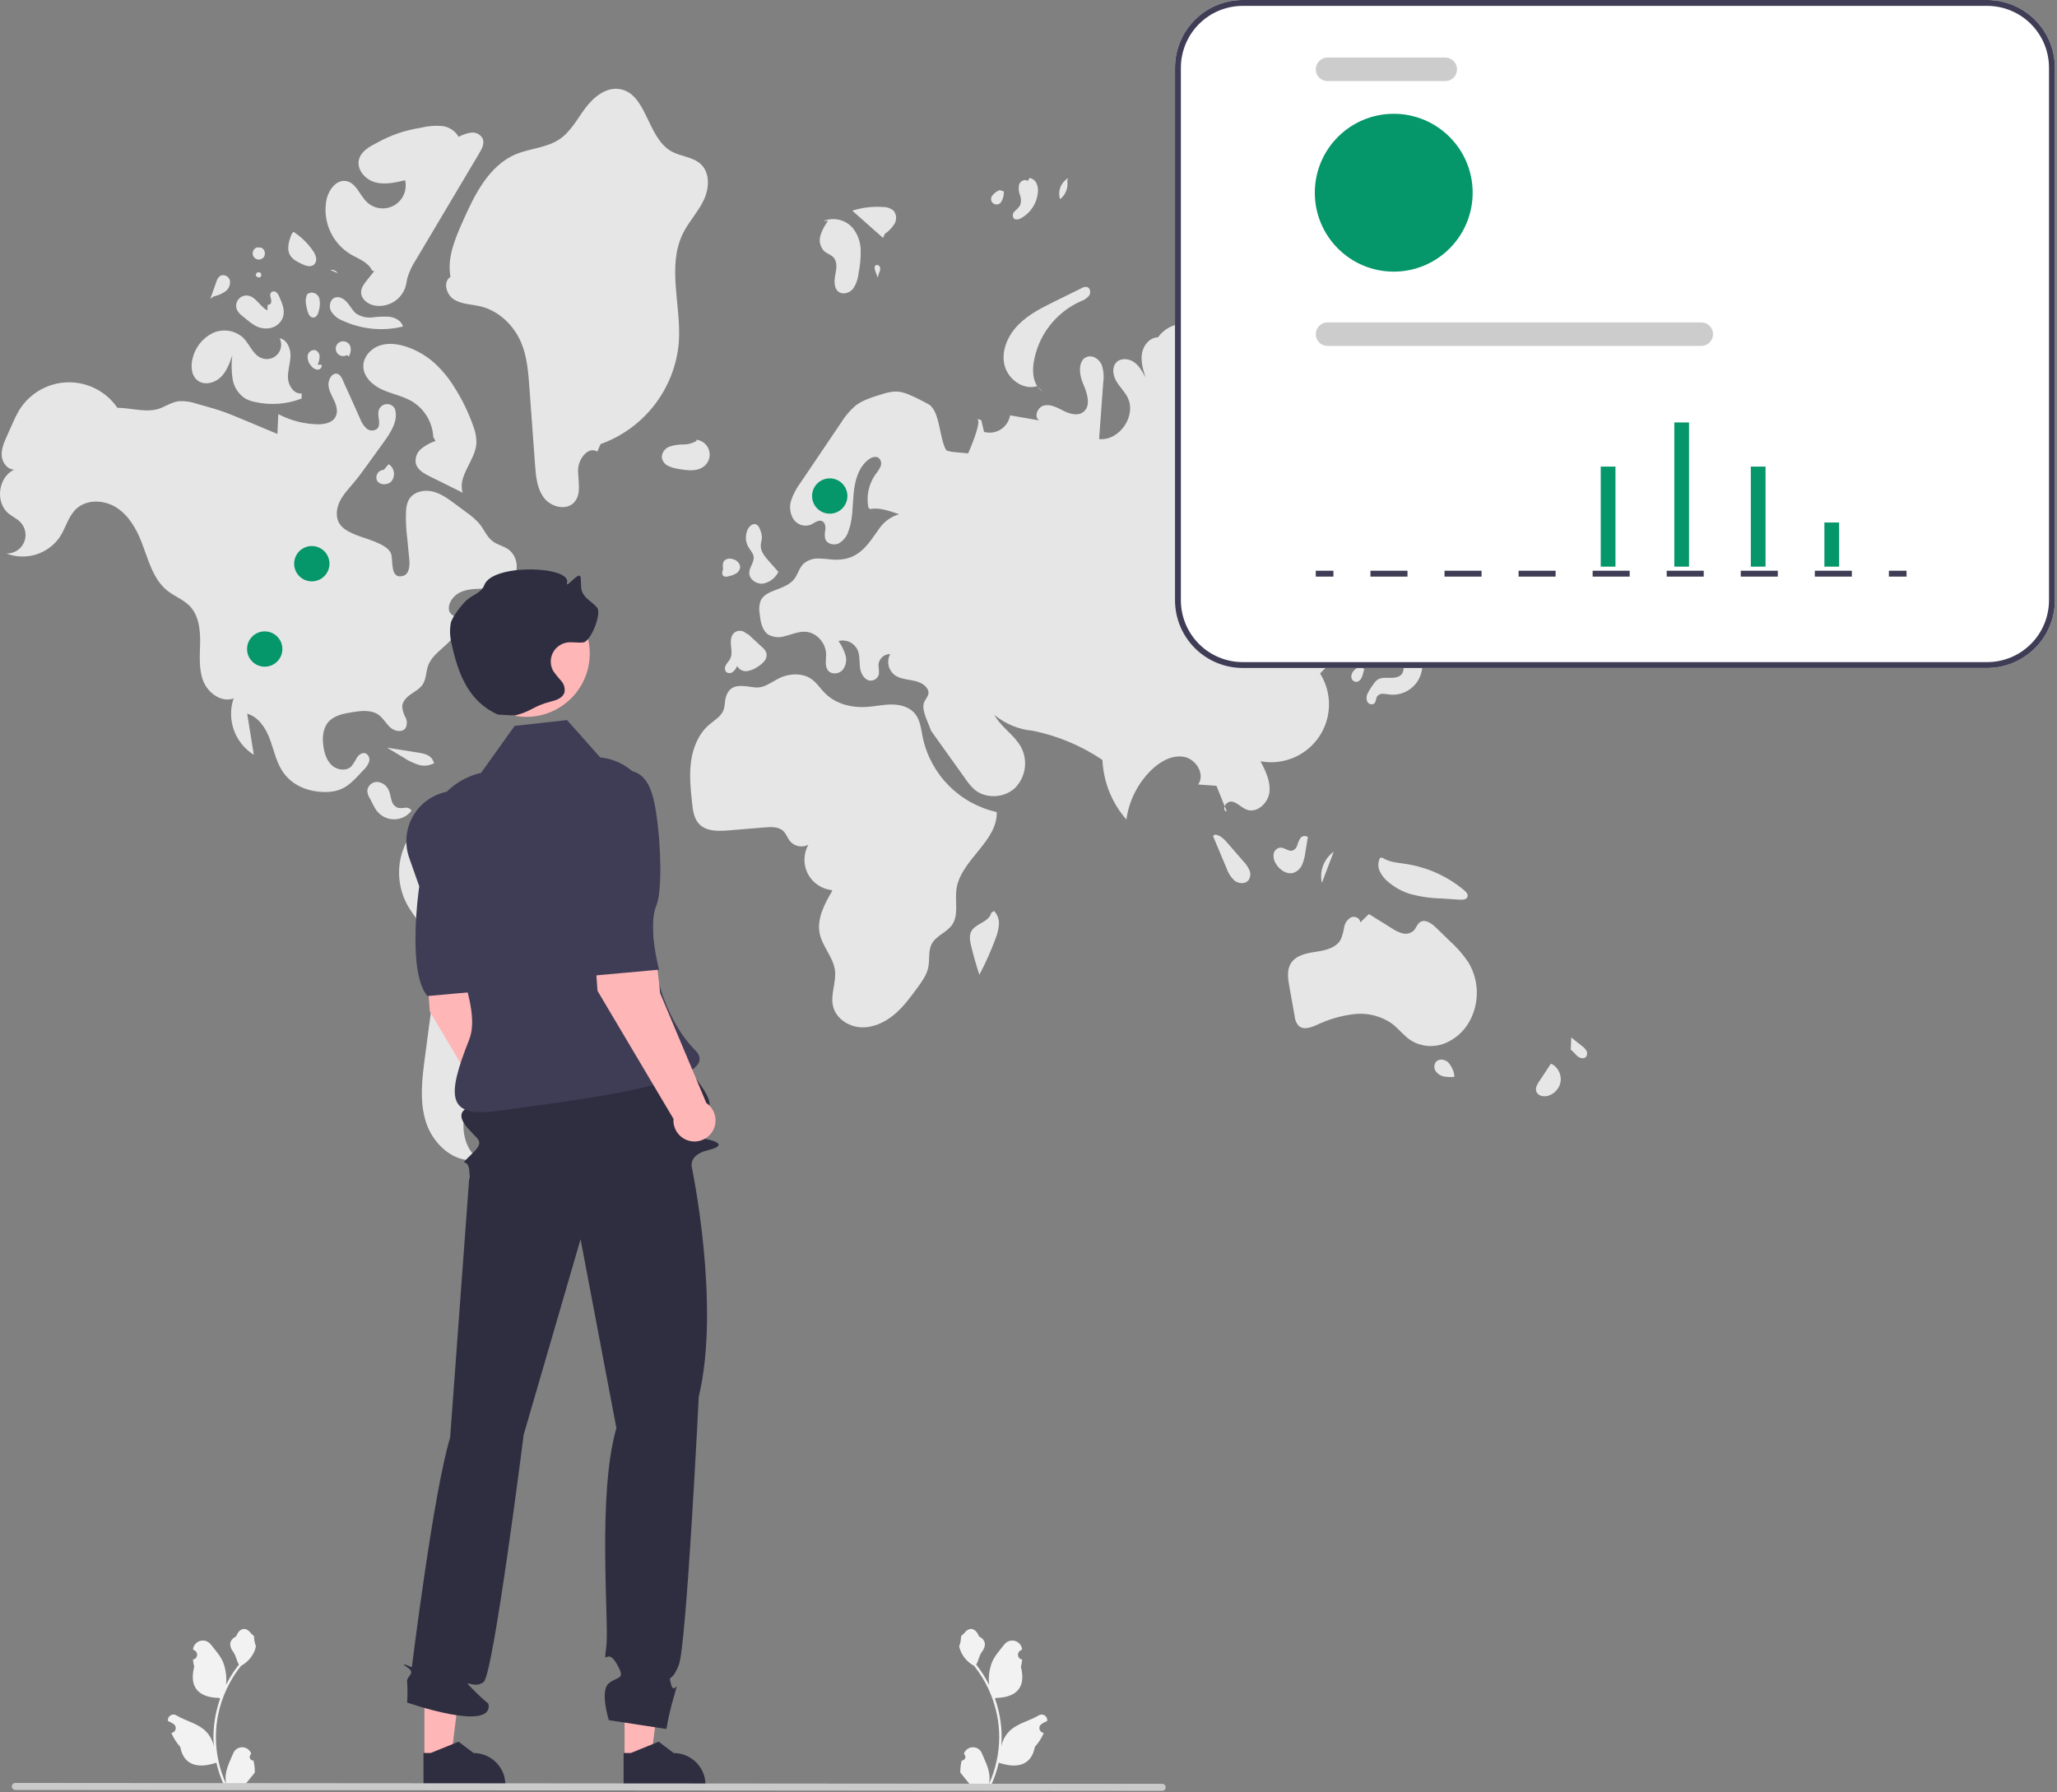 <svg width="699" height="609" viewBox="0 0 699 609" fill="none" xmlns="http://www.w3.org/2000/svg">
<rect x="0" y="0" width="699" height="609" fill="#808080" stroke="none"/>
<g clip-path="url(#clip0_8879_150)">
<path d="M326.789 598.276C327.038 598.287 327.285 598.222 327.496 598.088C327.707 597.955 327.871 597.76 327.967 597.53C328.064 597.3 328.087 597.045 328.034 596.802C327.981 596.558 327.854 596.337 327.671 596.167L327.588 595.836L327.621 595.756C327.872 595.163 328.292 594.658 328.83 594.303C329.367 593.949 329.997 593.761 330.641 593.763C331.285 593.766 331.913 593.958 332.448 594.317C332.983 594.675 333.4 595.184 333.646 595.779C334.632 598.152 335.886 600.53 336.195 603.04C336.331 604.149 336.274 605.273 336.026 606.363C338.34 601.314 339.542 595.826 339.55 590.272C339.551 588.878 339.473 587.485 339.318 586.1C339.19 584.964 339.012 583.837 338.785 582.717C337.544 576.644 334.881 570.951 331.013 566.106C329.141 565.085 327.627 563.514 326.675 561.606C326.33 560.92 326.086 560.187 325.951 559.432C326.361 558.349 326.577 557.203 326.588 556.046C326.883 555.599 327.409 555.377 327.731 554.941C329.329 552.774 331.532 553.152 332.681 556.098C335.138 557.337 335.161 559.393 333.654 561.37C332.695 562.628 332.564 564.33 331.722 565.677C331.809 565.788 331.899 565.895 331.986 566.006C333.568 568.04 334.947 570.225 336.103 572.529C335.822 569.948 336.157 567.338 337.082 564.912C338.019 562.651 339.775 560.748 341.322 558.793C341.731 558.268 342.286 557.877 342.918 557.667C343.55 557.458 344.23 557.441 344.871 557.617C345.513 557.794 346.088 558.158 346.523 558.661C346.958 559.164 347.234 559.786 347.317 560.446L347.326 560.533C347.096 560.662 346.871 560.8 346.651 560.945C346.375 561.13 346.161 561.394 346.037 561.702C345.913 562.011 345.885 562.349 345.957 562.674C346.029 562.999 346.197 563.294 346.44 563.521C346.682 563.748 346.988 563.897 347.316 563.948L347.35 563.953C347.268 564.781 347.124 565.602 346.917 566.408C348.902 574.081 344.618 576.876 338.501 577.001C338.366 577.071 338.235 577.14 338.099 577.206C339.261 580.497 339.989 583.926 340.267 587.405C340.424 589.458 340.414 591.52 340.239 593.571L340.249 593.498C340.693 591.217 341.909 589.159 343.694 587.672C346.345 585.494 350.09 584.692 352.95 582.942C353.254 582.746 353.608 582.642 353.969 582.641C354.33 582.641 354.684 582.743 354.989 582.937C355.294 583.13 355.537 583.407 355.69 583.734C355.842 584.062 355.898 584.426 355.851 584.784L355.839 584.86C355.413 585.034 354.998 585.234 354.596 585.459C354.366 585.589 354.142 585.726 353.922 585.872C353.645 586.057 353.431 586.32 353.307 586.629C353.183 586.937 353.155 587.276 353.227 587.601C353.299 587.925 353.467 588.221 353.71 588.448C353.953 588.675 354.258 588.824 354.587 588.875L354.62 588.88L354.69 588.89C353.961 590.629 352.939 592.23 351.667 593.623C350.427 600.321 345.098 600.957 339.398 599.006H339.394C338.769 601.724 337.863 604.369 336.69 606.9H327.031C326.997 606.792 326.966 606.682 326.934 606.574C327.828 606.63 328.726 606.577 329.607 606.415C328.89 605.536 328.174 604.649 327.457 603.77C327.441 603.754 327.426 603.736 327.412 603.718C327.049 603.268 326.682 602.821 326.318 602.371C326.299 600.992 326.457 599.615 326.789 598.276Z" fill="#F2F2F2"/>
<path d="M86.125 598.276C85.876 598.287 85.629 598.222 85.418 598.088C85.207 597.955 85.043 597.76 84.947 597.53C84.85 597.3 84.827 597.045 84.88 596.802C84.933 596.558 85.06 596.337 85.243 596.167L85.326 595.836L85.293 595.756C85.042 595.163 84.622 594.658 84.084 594.303C83.547 593.949 82.917 593.761 82.273 593.763C81.629 593.766 81.001 593.958 80.466 594.317C79.931 594.675 79.514 595.184 79.268 595.779C78.282 598.152 77.028 600.53 76.719 603.04C76.582 604.149 76.64 605.273 76.888 606.363C74.573 601.314 73.372 595.826 73.364 590.272C73.363 588.878 73.441 587.485 73.596 586.1C73.724 584.964 73.902 583.837 74.129 582.717C75.37 576.644 78.033 570.951 81.901 566.106C83.773 565.085 85.287 563.514 86.239 561.606C86.584 560.92 86.828 560.187 86.963 559.432C86.553 558.349 86.337 557.203 86.326 556.046C86.031 555.599 85.505 555.377 85.183 554.941C83.585 552.774 81.382 553.152 80.233 556.098C77.776 557.337 77.753 559.393 79.26 561.37C80.219 562.628 80.35 564.33 81.192 565.677C81.105 565.788 81.015 565.895 80.928 566.006C79.346 568.04 77.967 570.225 76.811 572.529C77.092 569.948 76.757 567.338 75.832 564.912C74.895 562.651 73.139 560.748 71.592 558.793C71.183 558.268 70.627 557.877 69.996 557.667C69.364 557.458 68.684 557.441 68.043 557.618C67.401 557.794 66.826 558.158 66.391 558.661C65.956 559.164 65.68 559.786 65.597 560.446L65.588 560.533C65.818 560.662 66.043 560.8 66.263 560.945C66.539 561.13 66.753 561.394 66.877 561.702C67.001 562.011 67.029 562.349 66.957 562.674C66.885 562.999 66.717 563.294 66.474 563.521C66.232 563.748 65.926 563.897 65.597 563.948L65.564 563.953C65.646 564.781 65.79 565.602 65.997 566.408C64.012 574.081 68.296 576.876 74.413 577.001C74.548 577.071 74.679 577.14 74.814 577.206C73.653 580.497 72.924 583.926 72.647 587.405C72.49 589.458 72.499 591.52 72.675 593.571L72.665 593.498C72.221 591.217 71.005 589.159 69.22 587.672C66.569 585.494 62.824 584.692 59.964 582.942C59.66 582.746 59.306 582.642 58.945 582.641C58.584 582.641 58.23 582.743 57.925 582.937C57.62 583.13 57.377 583.407 57.224 583.734C57.072 584.062 57.016 584.426 57.063 584.784L57.075 584.86C57.501 585.034 57.916 585.234 58.318 585.459C58.548 585.589 58.773 585.726 58.992 585.872C59.269 586.057 59.483 586.32 59.607 586.629C59.731 586.937 59.759 587.276 59.687 587.601C59.615 587.925 59.447 588.221 59.204 588.448C58.961 588.675 58.656 588.824 58.327 588.875L58.294 588.88L58.224 588.89C58.953 590.629 59.975 592.23 61.247 593.623C62.487 600.321 67.816 600.957 73.516 599.006H73.52C74.145 601.724 75.051 604.369 76.224 606.9H85.883C85.917 606.792 85.948 606.682 85.98 606.574C85.086 606.63 84.188 606.577 83.307 606.415C84.024 605.536 84.74 604.649 85.457 603.77C85.473 603.754 85.488 603.736 85.502 603.718C85.865 603.268 86.232 602.821 86.596 602.371C86.615 600.992 86.457 599.615 86.125 598.276Z" fill="#F2F2F2"/>
<path d="M232.106 79.267C234.06 75.333 237.184 72.066 239.094 68.11C241.005 64.154 241.376 58.86 238.193 55.832C235.491 53.261 231.257 53.225 228.025 51.362C219.791 46.618 219.801 31.549 210.387 30.247C205.81 29.614 201.668 33.046 198.901 36.748C196.134 40.449 193.93 44.768 190.093 47.343C185.749 50.258 180.133 50.385 175.31 52.41C166.062 56.292 161.214 66.274 157.16 75.448C154.548 81.358 151.877 87.732 153.088 94.079C150.454 95.718 151.628 100.126 154.257 101.772C156.886 103.419 160.188 103.382 163.207 104.095C169.552 105.594 174.747 110.645 177.21 116.681C179.13 121.386 179.523 126.552 179.893 131.62C180.536 140.414 181.178 149.208 181.821 158.002C182.107 161.914 182.482 166.072 184.863 169.189C187.245 172.306 192.402 173.613 195.079 170.745C197.637 168.005 196.485 163.666 196.433 159.918C196.381 156.169 199.77 151.501 202.965 153.462L204.092 150.906C211.39 148.293 217.78 143.632 222.498 137.481C227.216 131.33 230.062 123.95 230.694 116.224C231.511 103.78 226.559 90.437 232.106 79.267Z" fill="#E6E6E6"/>
<path d="M239.565 158.179C240.269 157.515 240.77 156.663 241.006 155.723C241.243 154.784 241.206 153.797 240.899 152.878C240.593 151.959 240.03 151.146 239.278 150.537C238.525 149.927 237.613 149.545 236.651 149.437L236.663 149.859C235.289 150.661 233.723 151.073 232.132 151.05C230.548 151.025 228.97 151.274 227.471 151.788C226.725 152.059 226.079 152.55 225.618 153.195C225.157 153.84 224.901 154.61 224.886 155.403C224.973 156.011 225.205 156.589 225.563 157.088C225.922 157.587 226.395 157.992 226.943 158.268C228.044 158.811 229.226 159.169 230.442 159.331C233.576 159.92 237.244 160.367 239.565 158.179Z" fill="#E6E6E6"/>
<path d="M300.681 79.476C301.994 78.583 303.108 77.429 303.954 76.086C304.365 75.407 304.56 74.619 304.514 73.826C304.469 73.034 304.185 72.274 303.699 71.646C302.711 70.788 301.439 70.329 300.131 70.357C296.579 70.092 293.009 70.513 289.616 71.597C293.1 74.683 296.584 77.77 300.068 80.857L300.681 79.476Z" fill="#E6E6E6"/>
<path d="M283.258 87.503C284.666 89.058 284.217 91.469 283.818 93.528C283.42 95.587 283.369 98.16 285.14 99.283C286.675 100.257 288.83 99.462 289.952 98.033C290.956 96.508 291.568 94.759 291.733 92.941C292.284 90.299 292.534 87.602 292.476 84.904C292.409 82.185 291.45 79.564 289.746 77.444C288.537 76.065 286.927 75.1 285.141 74.683C283.355 74.265 281.484 74.417 279.789 75.118L281.408 75.038C280.231 76.549 279.339 78.261 278.774 80.091C278.504 81.01 278.485 81.985 278.719 82.914C278.953 83.844 279.432 84.693 280.105 85.375C281.065 86.211 282.403 86.56 283.258 87.503Z" fill="#E6E6E6"/>
<path d="M362.678 61.436L362.965 60.549C361.762 61.246 360.834 62.334 360.337 63.633C359.84 64.932 359.805 66.362 360.236 67.683C361.162 66.953 361.876 65.989 362.305 64.891C362.735 63.793 362.863 62.6 362.678 61.436Z" fill="#E6E6E6"/>
<path d="M347.033 74.121C348.566 73.254 349.874 72.039 350.852 70.574C351.83 69.11 352.452 67.437 352.667 65.689C352.833 64.602 352.707 63.49 352.303 62.468C352.095 61.96 351.765 61.512 351.342 61.163C350.919 60.814 350.416 60.574 349.879 60.466L349.223 61.498C348.283 60.689 346.704 61.521 346.309 62.697C346.054 63.917 346.16 65.186 346.614 66.347C347.067 67.515 347.046 68.814 346.556 69.968C346.028 70.646 345.434 71.27 344.782 71.832C344.464 72.121 344.256 72.513 344.194 72.939C344.132 73.365 344.22 73.799 344.443 74.167C345.06 74.872 346.214 74.576 347.033 74.121Z" fill="#E6E6E6"/>
<path d="M340.362 68.358C340.923 67.348 341.188 66.201 341.126 65.047L339.692 64.598C338.776 64.969 337.963 65.557 337.324 66.311C337.13 66.506 336.981 66.741 336.888 67C336.796 67.259 336.761 67.535 336.788 67.809C336.815 68.083 336.902 68.347 337.042 68.583C337.183 68.82 337.374 69.022 337.603 69.176C337.831 69.329 338.09 69.431 338.362 69.472C338.634 69.514 338.911 69.495 339.175 69.417C339.439 69.339 339.682 69.204 339.887 69.02C340.093 68.837 340.255 68.611 340.362 68.358Z" fill="#E6E6E6"/>
<path d="M410.429 61.103C410.558 61.212 410.687 61.324 410.817 61.433C410.931 61.409 411.04 61.366 411.156 61.352L410.429 61.103Z" fill="#E6E6E6"/>
<path d="M408.131 73.684C409.447 72.619 410.763 71.555 412.079 70.49C412.779 69.995 413.375 69.369 413.834 68.646C414.148 67.961 414.283 67.209 414.228 66.458C414.172 65.707 413.927 64.982 413.516 64.351C412.788 63.233 411.875 62.246 410.817 61.433C409.655 61.708 408.633 62.4 407.947 63.377C407.26 64.355 406.956 65.55 407.092 66.737C407.33 68.247 408.278 69.861 407.504 71.179C407.203 71.692 406.684 72.041 406.337 72.524C405.989 73.007 405.877 73.777 406.354 74.132C406.884 74.526 407.618 74.1 408.131 73.684Z" fill="#E6E6E6"/>
<path d="M411.009 80.201C411.499 80.228 411.988 80.148 412.444 79.969C412.9 79.789 413.312 79.514 413.652 79.161C415.412 77.719 416.951 76.028 418.221 74.142C415.26 75.08 412.298 76.018 409.337 76.956L410.26 78.035C409.44 78.57 410.047 80.017 411.009 80.201Z" fill="#E6E6E6"/>
<path d="M419.31 86.297C419.49 86.758 419.817 87.148 420.24 87.407C420.664 87.665 421.16 87.778 421.653 87.728C422.145 87.662 422.616 87.49 423.033 87.222C423.451 86.955 423.804 86.6 424.07 86.181C424.52 85.517 424.784 84.745 424.836 83.945C424.888 83.144 424.725 82.345 424.364 81.629C424.003 80.912 423.458 80.305 422.784 79.871C422.11 79.436 421.332 79.189 420.53 79.156L421.348 80.405C421.556 82.538 418.658 84.256 419.31 86.297Z" fill="#E6E6E6"/>
<path d="M476.823 109.649C477.623 110.247 478.596 110.569 479.596 110.566C480.595 110.564 481.566 110.238 482.364 109.636C482.882 109.194 483.302 108.65 483.6 108.038C483.897 107.426 484.065 106.759 484.093 106.079C484.121 105.399 484.008 104.721 483.761 104.087C483.515 103.452 483.14 102.876 482.66 102.393L481.147 103.238C480.309 102.698 479.293 102.506 478.315 102.7C477.337 102.894 476.473 103.46 475.903 104.279C475.393 105.137 475.205 106.149 475.374 107.134C475.542 108.118 476.056 109.01 476.823 109.649Z" fill="#E6E6E6"/>
<path d="M494.41 111.64C495.146 111.426 495.816 111.027 496.354 110.481C496.892 109.934 497.28 109.258 497.483 108.518L494.542 108.132C493.725 107.514 492.772 107.098 491.764 106.918C491.258 106.842 490.741 106.943 490.3 107.202C489.859 107.462 489.521 107.865 489.342 108.345C489.28 108.752 489.323 109.169 489.467 109.556C489.611 109.942 489.852 110.285 490.167 110.552C490.722 111.082 491.403 111.46 492.146 111.65C492.889 111.841 493.669 111.837 494.41 111.64Z" fill="#E6E6E6"/>
<path d="M482.268 117.519C482.319 117.997 482.506 118.451 482.806 118.827C483.106 119.203 483.507 119.486 483.962 119.642C484.459 119.878 485.016 119.959 485.559 119.875C486.103 119.791 486.609 119.545 487.011 119.17C487.189 118.97 487.316 118.73 487.382 118.471C487.448 118.211 487.452 117.94 487.392 117.679C487.332 117.418 487.211 117.175 487.038 116.97C486.866 116.765 486.647 116.604 486.4 116.501L484.195 116.1C483.343 115.659 482.254 116.559 482.268 117.519Z" fill="#E6E6E6"/>
<path d="M354.325 133.023L352.618 131.465C353.072 132.098 353.653 132.628 354.325 133.023Z" fill="#E6E6E6"/>
<path d="M341.289 123.847C342.34 128.726 347.595 132.701 352.366 131.235L352.618 131.465C351.099 129.386 350.842 126.31 351.197 123.635C351.855 119.051 353.657 114.707 356.437 111.003C359.217 107.299 362.885 104.355 367.102 102.442C368.257 102.081 369.29 101.408 370.087 100.497C370.767 99.503 370.513 97.798 369.342 97.517C368.705 97.444 368.063 97.593 367.523 97.938L358.657 102.302C354.179 104.506 349.611 106.773 346.094 110.314C342.576 113.855 340.239 118.967 341.289 123.847Z" fill="#E6E6E6"/>
<path d="M198.167 291.629C189.906 285.715 180.858 280.987 171.287 277.582C165.403 275.49 159.082 273.895 152.952 275.082C149.59 275.777 146.44 277.256 143.757 279.398C141.075 281.539 138.935 284.283 137.512 287.407C136.141 290.554 135.496 293.969 135.626 297.398C135.755 300.828 136.655 304.185 138.259 307.219C141.086 312.516 145.981 316.735 147.617 322.512C148.72 326.406 148.198 330.553 147.667 334.566C146.582 342.766 145.496 350.966 144.411 359.167C143.423 366.633 142.46 374.402 144.824 381.553C147.188 388.704 153.933 395.007 161.426 394.247L162.911 394.136C157.954 390.765 156.565 383.788 158.041 377.978C159.517 372.169 163.262 367.243 166.92 362.494C177.772 348.401 188.625 334.309 199.478 320.217C203.869 314.515 208.513 307.468 206.172 300.663C204.84 296.795 201.493 294.011 198.167 291.629Z" fill="#E6E6E6"/>
<path d="M124.207 256.004C123.108 255.631 121.947 256.459 121.3 257.423C120.778 258.458 120.164 259.445 119.467 260.371C117.776 262.114 114.695 261.767 112.872 260.164C111.048 258.561 110.258 256.081 109.904 253.679C109.48 250.797 109.663 247.582 111.565 245.375C113.524 243.104 116.742 242.495 119.704 242.023C122.763 241.535 126.19 241.129 128.697 242.95C130.275 244.096 131.195 245.947 132.658 247.239C134.12 248.53 136.721 249.02 137.822 247.409C138.11 246.838 138.256 246.205 138.247 245.566C138.237 244.926 138.074 244.299 137.769 243.736C137.151 242.615 136.778 241.375 136.678 240.099C136.751 238.328 138.174 236.921 139.629 235.908C141.084 234.896 142.727 234.022 143.682 232.529C144.856 230.692 144.731 228.325 145.46 226.27C147.223 221.296 153.515 219.083 155.348 214.134C155.79 213.093 155.84 211.927 155.488 210.853C154.721 208.882 152.647 209.268 152.52 206.859C152.398 204.554 154.321 202.294 156.274 201.332C158.967 200.005 162.107 200.112 165.108 200.032C168.109 199.951 171.343 199.552 173.545 197.512C174.258 196.777 174.808 195.9 175.158 194.938C175.509 193.976 175.652 192.951 175.579 191.93C175.506 190.909 175.219 189.914 174.735 189.012C174.251 188.11 173.582 187.32 172.772 186.694C171.131 185.56 169.056 185.166 167.459 183.971C165.47 182.482 164.529 180.003 162.979 178.061C161.691 176.582 160.216 175.277 158.592 174.177C157.263 173.19 155.933 172.204 154.604 171.217C152.201 169.434 149.7 167.606 146.776 166.97C143.852 166.335 140.37 167.234 138.905 169.844C138.328 171.007 138.012 172.282 137.981 173.581C137.848 176.637 137.975 179.7 138.362 182.734C138.603 185.177 138.845 187.62 139.086 190.063C139.302 192.253 139.07 195.14 136.944 195.709C132.228 196.97 133.82 189.996 132.774 187.86C131.172 184.59 123.816 183.02 120.672 181.657C118.708 180.806 116.635 179.866 115.449 178.084C113.973 175.867 114.276 172.848 115.434 170.449C116.591 168.049 118.477 166.096 120.19 164.056C121.936 161.976 123.527 159.772 125.115 157.569C126.957 155.014 128.799 152.46 130.642 149.905C133.004 146.629 135.488 142.63 134.146 138.82C133.855 138.31 133.42 137.898 132.896 137.634C132.372 137.37 131.782 137.267 131.199 137.337C130.616 137.408 130.067 137.648 129.621 138.029C129.174 138.41 128.85 138.914 128.689 139.478C128.1 141.535 129.67 144.161 128.169 145.685C127.654 146.1 127.011 146.32 126.351 146.307C125.69 146.295 125.056 146.051 124.557 145.618C123.585 144.72 122.845 143.6 122.399 142.354C120.58 138.312 118.808 134.246 116.941 130.226C116.351 128.955 115.735 126.78 113.947 126.994C112.394 127.18 111.556 129.442 111.609 130.756C111.688 132.667 112.744 134.375 113.552 136.109C114.359 137.843 114.924 139.926 114.037 141.621C112.915 143.767 110.072 144.249 107.651 144.178C103.088 144.04 98.617 142.86 94.579 140.729C94.474 142.972 94.368 145.215 94.263 147.458C91.049 146.113 87.836 144.768 84.623 143.423C83.999 143.161 83.374 142.9 82.75 142.639C80.04 141.504 77.326 140.368 74.535 139.447C72.951 138.924 71.345 138.472 69.739 138.019C68.763 137.744 67.787 137.469 66.811 137.194C64.885 136.511 62.842 136.22 60.802 136.337C58.659 136.606 56.747 137.757 54.765 138.617C50.343 140.537 44.623 138.606 39.884 138.572C38.004 135.827 35.466 133.598 32.502 132.088C29.538 130.578 26.243 129.835 22.918 129.927C19.593 130.019 16.344 130.943 13.468 132.615C10.592 134.287 8.182 136.654 6.457 139.498C5.623 140.939 4.881 142.431 4.235 143.965C3.592 145.406 2.949 146.847 2.306 148.288C1.363 150.402 0.398 152.629 0.584 154.936C0.769 157.244 2.538 159.601 4.853 159.58C-0.605 162.051 -1.741 170.698 2.894 174.495C4.177 175.547 5.751 176.234 6.906 177.425C7.779 178.326 8.363 179.466 8.583 180.701C8.803 181.935 8.649 183.207 8.141 184.354C7.633 185.5 6.794 186.469 5.732 187.135C4.67 187.801 3.433 188.135 2.179 188.093C5.413 189.343 8.975 189.459 12.283 188.423C15.592 187.387 18.451 185.259 20.394 182.388C22.375 179.285 23.236 175.409 25.932 172.902C29.502 169.582 35.399 169.839 39.517 172.45C43.634 175.061 46.239 179.506 48.031 184.041C50.379 189.983 51.882 196.773 56.884 200.748C59.303 202.67 62.366 203.75 64.504 205.981C67.548 209.156 68.075 213.95 68.006 218.349C67.938 222.748 67.464 227.312 69.066 231.409C70.669 235.506 75.263 238.876 79.382 237.332C78.202 240.833 78.238 244.63 79.485 248.108C80.731 251.586 83.115 254.542 86.251 256.497C85.5 251.842 84.75 247.187 83.999 242.532C87.74 243.585 90.165 247.213 91.565 250.838C92.965 254.463 93.705 258.383 95.734 261.697C98.93 266.915 104.717 269.164 110.605 269.144C116.965 269.122 119.379 266.09 123.57 261.624C124.413 260.862 125.052 259.903 125.43 258.832C125.601 258.292 125.572 257.709 125.347 257.189C125.122 256.67 124.717 256.249 124.207 256.004Z" fill="#E6E6E6"/>
<path d="M142.215 255.772C138.661 255.214 135.106 254.655 131.551 254.096C133.414 255.217 135.278 256.337 137.141 257.457C138.695 258.491 140.385 259.305 142.162 259.876C143.054 260.156 143.993 260.251 144.922 260.153C145.851 260.055 146.751 259.767 147.564 259.308L147.109 258.438C146.392 256.625 144.141 256.075 142.215 255.772Z" fill="#E6E6E6"/>
<path d="M139.8 275.532L139.825 275.471C139.61 275.114 139.293 274.83 138.916 274.655C138.538 274.48 138.116 274.422 137.705 274.488C136.887 274.635 136.049 274.648 135.226 274.528C134.703 274.324 134.237 273.997 133.866 273.576C133.495 273.154 133.231 272.65 133.094 272.106C132.741 271.042 132.637 269.905 132.234 268.86C131.943 268.033 131.43 267.302 130.751 266.748C130.072 266.194 129.253 265.838 128.384 265.719C127.513 265.649 126.649 265.925 125.979 266.487C125.309 267.049 124.888 267.852 124.806 268.723C124.874 269.619 125.159 270.485 125.635 271.247C126.019 271.985 126.402 272.722 126.786 273.46C127.109 274.121 127.481 274.757 127.898 275.363C128.577 276.298 129.464 277.062 130.49 277.594C131.516 278.126 132.651 278.412 133.807 278.428C134.962 278.445 136.105 278.192 137.146 277.689C138.186 277.186 139.095 276.448 139.8 275.532Z" fill="#E6E6E6"/>
<path d="M119.039 86.358C121.746 87.954 125.136 89.053 126.422 91.92L127.164 92.16C126.355 93.166 125.545 94.171 124.736 95.177C123.736 96.42 122.684 97.805 122.707 99.4C122.74 101.597 124.853 103.254 126.988 103.772C129.266 104.241 131.638 103.846 133.642 102.665C135.646 101.484 137.139 99.6 137.833 97.38C138.087 96.454 138.191 95.493 138.414 94.559C139.063 92.344 140.043 90.239 141.32 88.316C148.508 76.224 155.696 64.131 162.884 52.038C163.779 50.532 164.701 48.731 164.028 47.113C163.669 46.429 163.113 45.868 162.432 45.503C161.751 45.137 160.977 44.984 160.208 45.063C158.674 45.249 157.194 45.747 155.859 46.526C155.266 45.484 154.429 44.602 153.42 43.955C152.411 43.308 151.26 42.916 150.066 42.811C147.678 42.627 145.276 42.836 142.956 43.431C137.714 44.221 132.66 45.958 128.039 48.555C125.511 49.833 122.729 51.411 121.996 54.147C121.093 57.513 124.001 60.943 127.348 61.91C130.696 62.878 134.269 62.065 137.657 61.251C138.04 62.894 137.88 64.616 137.202 66.16C136.524 67.704 135.363 68.987 133.895 69.816C132.426 70.644 130.728 70.975 129.056 70.758C127.384 70.541 125.827 69.788 124.618 68.611C122.19 66.246 121 62.141 117.666 61.531C114.342 60.923 111.7 64.468 110.967 67.766C110.249 71.319 110.639 75.006 112.082 78.33C113.525 81.655 115.954 84.456 119.039 86.358Z" fill="#E6E6E6"/>
<path d="M160.727 144.546C159.127 140.034 157.023 135.717 154.456 131.677C152.51 128.482 150.109 125.588 147.328 123.086C144.786 120.891 141.864 119.18 138.706 118.036C135.641 116.928 132.229 116.38 129.13 117.391C126.031 118.401 123.395 121.283 123.458 124.541C123.528 128.144 126.68 130.962 129.966 132.443C133.251 133.923 136.906 134.568 140.006 136.406C142.114 137.684 143.875 139.46 145.136 141.579C146.396 143.697 147.117 146.093 147.234 148.555L148.015 149.846C146.246 150.432 144.597 151.33 143.145 152.498C142.426 153.091 141.876 153.864 141.551 154.738C141.226 155.612 141.138 156.556 141.295 157.475C141.837 159.657 144.064 160.909 146.079 161.907C149.801 163.751 153.524 165.594 157.246 167.438C155.351 161.786 161.556 156.527 161.899 150.576C161.912 148.508 161.514 146.458 160.727 144.546Z" fill="#E6E6E6"/>
<path d="M67.13 129.287C69.388 131.04 72.86 130.22 74.928 128.246C76.997 126.273 78.004 123.465 78.944 120.764C78.601 123.437 78.633 126.145 79.04 128.808C79.253 130.14 79.739 131.414 80.469 132.548C81.198 133.682 82.156 134.653 83.28 135.398C84.3 135.958 85.401 136.358 86.543 136.586C91.85 137.794 97.397 137.397 102.48 135.447L102.525 133.709C99.972 134 98.04 131.2 97.871 128.636C97.703 126.072 98.633 123.558 98.715 120.989C98.797 118.421 97.559 115.42 95.031 114.963C95.473 115.852 95.635 116.855 95.493 117.837C95.352 118.82 94.915 119.737 94.24 120.465C93.565 121.193 92.684 121.699 91.715 121.914C90.745 122.129 89.734 122.044 88.814 121.67C85.887 120.48 84.823 116.915 82.561 114.709C81.164 113.465 79.43 112.663 77.578 112.403C75.725 112.142 73.838 112.435 72.151 113.244C70.486 114.094 69.026 115.295 67.87 116.764C66.715 118.233 65.892 119.936 65.46 121.754C64.773 124.392 64.977 127.614 67.13 129.287Z" fill="#E6E6E6"/>
<path d="M136.819 110.987L136.924 110.816C136.293 108.996 134.339 107.929 132.432 107.658C130.51 107.531 128.579 107.595 126.669 107.848C124.741 108.098 122.787 107.667 121.143 106.631C119.83 105.65 119.082 104.106 118.032 102.847C116.983 101.587 115.284 100.552 113.76 101.154C112.109 101.806 111.669 104.119 112.47 105.703C113.413 107.223 114.837 108.385 116.515 109.005C122.87 111.922 130.02 112.62 136.819 110.987Z" fill="#E6E6E6"/>
<path d="M115.127 116.443C114.599 116.83 114.241 117.405 114.128 118.05C114.015 118.695 114.156 119.358 114.52 119.901C114.885 120.444 115.446 120.825 116.085 120.965C116.725 121.104 117.393 120.99 117.951 120.648L118.508 121.198C119.249 119.872 119.554 118.095 118.607 116.907C118.186 116.415 117.598 116.095 116.956 116.009C116.313 115.924 115.662 116.078 115.127 116.443Z" fill="#E6E6E6"/>
<path d="M108.61 121.2C108.618 120.727 108.483 120.261 108.221 119.866C107.96 119.471 107.585 119.164 107.146 118.985C106.847 118.934 106.541 118.944 106.246 119.014C105.951 119.084 105.673 119.214 105.429 119.394C105.186 119.574 104.981 119.802 104.827 120.064C104.674 120.326 104.575 120.616 104.537 120.916C104.491 121.529 104.572 122.145 104.774 122.725C104.976 123.306 105.295 123.839 105.711 124.29C105.954 124.654 106.271 124.963 106.641 125.196C107.011 125.428 107.426 125.58 107.86 125.64C108.732 125.669 109.622 124.756 109.268 123.958L107.936 123.932C108.346 123.078 108.576 122.148 108.61 121.2Z" fill="#E6E6E6"/>
<path d="M82.552 107.554C83.041 107.95 83.53 108.347 84.02 108.744C84.868 109.476 85.783 110.127 86.754 110.685C88.453 111.626 90.451 111.871 92.327 111.368C93.253 111.103 94.098 110.611 94.783 109.934C95.469 109.258 95.973 108.42 96.249 107.497C96.834 105.292 95.88 103.003 94.946 100.922C94.732 100.326 94.381 99.79 93.919 99.357C93.683 99.148 93.382 99.027 93.066 99.014C92.751 99.002 92.441 99.099 92.189 99.289C92.006 99.517 91.884 99.787 91.835 100.075C91.787 100.363 91.812 100.658 91.91 100.934C92.111 101.482 92.203 102.064 92.18 102.647C92.087 103.223 91.483 103.767 90.951 103.529L90.866 105.488C88.325 104.202 86.981 100.78 84.153 100.443C83.519 100.367 82.876 100.467 82.294 100.732C81.712 100.997 81.214 101.416 80.855 101.945C80.495 102.473 80.287 103.09 80.255 103.729C80.222 104.367 80.365 105.002 80.668 105.565C81.159 106.345 81.799 107.021 82.552 107.554Z" fill="#E6E6E6"/>
<path d="M76.499 99.097C77.087 98.694 77.552 98.136 77.843 97.486C78.134 96.835 78.24 96.117 78.149 95.41C78.079 95.068 77.934 94.745 77.725 94.465C77.515 94.185 77.247 93.954 76.939 93.79C76.63 93.625 76.29 93.531 75.94 93.513C75.591 93.495 75.243 93.554 74.919 93.686C74.193 94.229 73.683 95.012 73.48 95.895C72.81 97.784 72.14 99.673 71.471 101.562L72.596 100.743C73.989 100.443 75.313 99.885 76.499 99.097Z" fill="#E6E6E6"/>
<path d="M89.543 87.504C89.744 87.25 89.887 86.956 89.962 86.641C90.037 86.326 90.042 85.998 89.977 85.681C89.911 85.364 89.777 85.066 89.584 84.806C89.391 84.546 89.143 84.332 88.859 84.178L87.451 84.047C87.131 84.128 86.835 84.283 86.585 84.499C86.336 84.716 86.141 84.987 86.016 85.293C85.89 85.598 85.838 85.928 85.864 86.258C85.889 86.587 85.992 86.905 86.162 87.188C86.333 87.47 86.568 87.709 86.848 87.884C87.127 88.059 87.444 88.166 87.773 88.197C88.102 88.228 88.433 88.181 88.74 88.061C89.047 87.94 89.322 87.749 89.543 87.504Z" fill="#E6E6E6"/>
<path d="M102.491 89.676C103.804 90.304 105.466 90.903 106.609 90.001C106.947 89.694 107.199 89.304 107.339 88.87C107.478 88.435 107.501 87.972 107.404 87.525C107.199 86.635 106.803 85.801 106.243 85.079C104.496 82.571 102.276 80.427 99.708 78.769L99.073 79.594C98.186 81.897 97.329 84.586 98.567 86.721C99.401 88.161 100.99 88.958 102.491 89.676Z" fill="#E6E6E6"/>
<path d="M112.274 91.726L114.73 92.837C114.489 92.417 114.123 92.084 113.682 91.884C113.241 91.685 112.749 91.629 112.274 91.726Z" fill="#E6E6E6"/>
<path d="M105.656 99.452L104.495 99.835C103.508 101.456 103.937 103.53 104.396 105.372C104.686 106.536 105.312 107.969 106.51 107.916C107.677 107.864 108.193 106.45 108.417 105.304C108.766 104.059 108.804 102.747 108.527 101.484C108.369 100.859 107.993 100.311 107.467 99.938C106.94 99.566 106.298 99.393 105.656 99.452Z" fill="#E6E6E6"/>
<path d="M87.15 93.995L88.009 94.34C88.21 94.312 88.396 94.217 88.539 94.072C88.681 93.927 88.771 93.739 88.796 93.537C88.82 93.335 88.777 93.13 88.674 92.956C88.57 92.78 88.412 92.644 88.223 92.568C88.035 92.492 87.826 92.481 87.63 92.535C87.434 92.59 87.262 92.707 87.14 92.87C87.017 93.032 86.952 93.231 86.954 93.434C86.956 93.637 87.025 93.835 87.15 93.995Z" fill="#E6E6E6"/>
<path d="M130.438 159.652C130.022 159.661 129.615 159.77 129.249 159.968C128.884 160.167 128.571 160.451 128.337 160.795C128.104 161.139 127.956 161.534 127.906 161.947C127.856 162.36 127.905 162.779 128.05 163.169C128.893 164.985 131.797 164.993 133.088 163.462C133.418 163.027 133.655 162.529 133.783 161.998C133.912 161.467 133.928 160.915 133.833 160.378C133.737 159.84 133.531 159.328 133.227 158.874C132.923 158.42 132.529 158.034 132.069 157.74L130.438 159.652Z" fill="#E6E6E6"/>
<path d="M172.264 202.663C171.927 202.753 171.61 202.909 171.335 203.124C171.059 203.338 170.829 203.605 170.658 203.91C170.487 204.215 170.379 204.55 170.34 204.898C170.302 205.245 170.333 205.596 170.432 205.931L172.843 206.098C173.659 205.689 174.476 205.279 175.292 204.869C175.243 204.523 175.125 204.191 174.945 203.891C174.765 203.592 174.527 203.332 174.244 203.126C173.962 202.92 173.641 202.773 173.301 202.694C172.961 202.614 172.608 202.604 172.264 202.663Z" fill="#E6E6E6"/>
<path d="M162.465 205.645C161.775 206.135 161.221 206.792 160.856 207.555C160.491 208.318 160.325 209.162 160.376 210.006C160.455 210.849 160.799 211.644 161.36 212.278C161.921 212.911 162.668 213.35 163.495 213.531C164.329 213.661 165.182 213.47 165.881 212.996C166.58 212.522 167.073 211.8 167.26 210.977C167.668 208.483 164.988 206.657 164.025 204.321L162.465 205.645Z" fill="#E6E6E6"/>
<path d="M256.1 189.176C256.355 191.048 254.668 192.688 254.605 194.576C254.531 196.816 256.969 198.559 259.2 198.34C260.307 198.148 261.355 197.702 262.261 197.036C263.166 196.371 263.905 195.505 264.42 194.506L264.468 194.296C263.381 193.067 262.295 191.839 261.208 190.611C259.874 189.103 258.459 187.386 258.512 185.373C258.538 184.381 258.929 183.419 258.907 182.427C258.854 181.713 258.695 181.011 258.434 180.344C258.14 179.466 257.739 178.477 256.862 178.181C255.764 177.81 254.656 178.783 254.131 179.817C253.66 180.77 253.431 181.825 253.464 182.888C253.498 183.951 253.792 184.99 254.323 185.912C254.957 186.99 255.932 187.937 256.1 189.176Z" fill="#E6E6E6"/>
<path d="M245.854 195.763C246.092 195.891 246.355 195.966 246.624 195.983C246.894 196.001 247.164 195.96 247.416 195.863C248.384 195.698 249.314 195.36 250.163 194.864C250.584 194.611 250.93 194.251 251.166 193.82C251.402 193.389 251.52 192.902 251.506 192.411C251.36 191.793 251.033 191.233 250.568 190.801C250.102 190.369 249.519 190.085 248.892 189.984C248.457 189.831 247.991 189.787 247.535 189.857C247.079 189.927 246.647 190.107 246.277 190.384C245.468 191.143 245.565 192.432 245.723 193.531L245.552 193.817C245.4 194.496 245.303 195.339 245.854 195.763Z" fill="#E6E6E6"/>
<path d="M416.88 275.766C416.645 275.181 416.41 274.597 416.175 274.012C415.853 274.806 415.972 275.618 416.88 275.766Z" fill="#E6E6E6"/>
<path d="M557.957 152.839C554.941 149.566 553.094 147.68 551.19 143.624C550.153 141.387 548.579 139.442 546.608 137.961C544.637 136.481 542.33 135.512 539.892 135.14C533.636 134.109 527.242 135.742 520.909 135.415C510.766 134.891 501.62 129.45 491.906 126.483C486.467 124.959 480.928 123.817 475.331 123.064C472.105 122.554 468.879 122.044 465.654 121.534C455.081 119.862 444.44 118.185 433.737 118.407C430.651 118.471 426.352 117.543 426.599 114.466C426.907 110.645 433.782 111.147 435.104 107.548C435.923 105.322 433.964 102.985 431.817 101.978C429.67 100.972 427.191 100.669 425.242 99.318C423.293 97.966 422.225 94.834 424.016 93.279C419.052 95.824 414.087 98.37 409.122 100.915C404.994 103.031 400.383 105.784 399.654 110.365C397.166 111.022 394.99 112.534 393.506 114.636C390.713 114.65 388.519 117.331 388.058 120.086C387.597 122.84 388.435 125.628 389.262 128.295C388.249 126.355 387.173 124.34 385.388 123.074C383.602 121.808 380.884 121.567 379.362 123.14C377.8 124.754 378.166 127.462 379.271 129.417C380.376 131.373 382.073 132.951 383.116 134.94C386.372 141.154 380.471 149.902 373.491 149.21C373.959 142.793 374.427 136.377 374.895 129.961C375.192 127.988 375.026 125.972 374.41 124.074C373.649 122.237 371.699 120.729 369.759 121.162C366.27 121.942 366.568 127.053 368.019 130.32C369.471 133.587 370.917 138.131 367.955 140.132C366.041 141.424 363.447 140.626 361.382 139.595C359.316 138.563 357.107 137.292 354.849 137.774C352.591 138.256 351.171 141.707 353.166 142.869C349.858 142.295 346.55 141.72 343.241 141.145C343.078 142.119 342.711 143.047 342.166 143.871C341.621 144.694 340.909 145.394 340.077 145.925C339.244 146.456 338.309 146.807 337.333 146.954C336.357 147.101 335.36 147.042 334.408 146.781C334.083 145.435 333.758 144.089 333.434 142.743C332.949 142.608 332.465 142.473 331.981 142.338C333.501 142.762 331.123 149.17 328.992 154.066C326.127 153.73 321.939 153.665 321.461 152.844C319.173 148.912 319.445 139.546 315.47 137.334C313.476 136.225 311.432 135.214 309.337 134.302C308.236 133.778 307.073 133.396 305.876 133.166C303.435 132.781 300.974 133.538 298.618 134.286C295.835 135.17 292.986 136.087 290.682 137.881C288.714 139.588 287.027 141.595 285.682 143.826C281.132 150.561 276.581 157.296 272.031 164.031C270.675 165.829 269.608 167.828 268.869 169.956C268.521 171.014 268.405 172.134 268.529 173.241C268.653 174.348 269.015 175.415 269.589 176.369C270.195 177.305 271.097 178.009 272.151 178.369C273.206 178.73 274.351 178.725 275.402 178.355C276.721 177.784 278.042 176.49 279.349 177.088C280.338 177.541 280.586 178.842 280.482 179.925C280.23 180.986 280.211 182.088 280.424 183.158C281.019 184.844 283.308 185.431 284.941 184.701C286.528 183.835 287.718 182.387 288.259 180.661C289.832 176.626 289.672 172.162 290.064 167.849C290.455 163.536 291.634 158.923 295.035 156.241C296.052 155.439 297.548 154.86 298.596 155.623C298.988 155.98 299.259 156.45 299.371 156.968C299.484 157.486 299.431 158.027 299.222 158.514C298.783 159.477 298.212 160.374 297.525 161.179C296.363 162.814 295.55 164.67 295.136 166.632C294.723 168.594 294.717 170.62 295.121 172.585L295.816 173.015C298.467 172.327 302.016 173.558 305.536 174.739C302.981 175.499 300.731 177.047 299.107 179.161C295.038 184.87 292.094 190.272 284.045 190.204C282.135 190.188 280.242 189.81 278.332 189.806C276.405 189.687 274.507 190.319 273.035 191.57C271.588 192.988 271.14 195.146 269.902 196.749C268.274 198.858 265.552 199.715 263.066 200.673C261.249 201.372 259.334 202.316 258.499 204.075C257.974 205.517 257.853 207.076 258.149 208.582C258.429 211.245 258.925 214.274 261.184 215.712C262.029 216.153 262.953 216.421 263.903 216.501C264.853 216.582 265.809 216.472 266.716 216.18C269.066 215.608 271.365 214.531 273.778 214.692C277.568 214.945 280.688 218.582 280.727 222.38C280.746 224.303 280.185 226.508 281.459 227.947C282.657 229.3 285.031 229.059 286.272 227.745C286.849 227.047 287.245 226.218 287.428 225.33C287.61 224.443 287.572 223.524 287.317 222.655C286.79 220.923 285.98 219.291 284.919 217.825C286.181 217.498 287.516 217.618 288.699 218.165C289.882 218.711 290.838 219.651 291.406 220.824C292.248 222.694 291.976 224.851 292.245 226.884C292.513 228.918 293.751 231.177 295.798 231.294C296.468 231.313 297.123 231.097 297.65 230.683C298.176 230.27 298.542 229.685 298.683 229.03C298.704 227.999 298.648 226.967 298.515 225.943C298.585 224.936 299.037 223.993 299.78 223.309C300.522 222.625 301.499 222.251 302.508 222.263C301.886 223.414 301.683 224.746 301.935 226.03C302.187 227.314 302.878 228.471 303.89 229.301C305.448 230.507 307.507 230.776 309.448 231.113C311.39 231.45 313.46 231.983 314.713 233.503C316.799 236.036 314.246 237.177 313.849 239.322C313.361 241.955 315.56 245.844 316.405 248.363C320.287 253.794 324.17 259.225 328.052 264.656C328.919 265.977 329.941 267.189 331.097 268.265C334.929 271.557 341.247 271.232 344.922 267.766C346.704 265.963 347.861 263.637 348.223 261.128C348.586 258.619 348.134 256.06 346.935 253.827C344.664 249.693 340.164 247.132 337.941 242.971C341.64 246.033 346.181 247.901 350.964 248.327C359.427 250.047 367.467 253.418 374.624 258.249C374.961 265.727 377.83 272.869 382.761 278.501C383.647 272.119 386.622 266.21 391.222 261.698C394.213 258.781 398.299 256.429 402.403 257.214C406.506 257.998 409.62 263.231 407.138 266.591C409.217 266.746 411.297 266.901 413.377 267.055C414.309 269.374 415.242 271.693 416.175 274.012C416.341 273.525 416.659 273.104 417.081 272.81C417.504 272.516 418.01 272.366 418.525 272.381C420.472 272.675 421.837 274.486 423.689 275.155C427.18 276.416 430.912 272.923 431.363 269.239C431.815 265.555 430.062 261.999 428.36 258.701C432.121 259.397 436.004 258.982 439.533 257.506C443.061 256.029 446.083 253.556 448.228 250.389C450.373 247.222 451.548 243.498 451.609 239.673C451.67 235.848 450.615 232.089 448.572 228.854C452.619 224.603 457.382 221.097 462.643 218.495C467.512 216.089 472.838 214.438 477.093 211.064C481.348 207.69 484.333 201.831 482.286 196.801C480.84 193.248 477.214 190.836 476.128 187.156C474.557 181.83 479.33 176.32 484.721 174.99C490.113 173.659 495.743 175.294 501.054 176.917C500.238 171.452 506.573 166.329 511.746 168.27C513.913 167.392 516.08 166.515 518.247 165.638C515.735 171.175 510.293 174.699 506.29 179.277C502.288 183.855 499.905 191.31 504.086 195.725C510.078 190.294 516.07 184.863 522.062 179.432C528.33 173.751 534.598 168.07 540.866 162.389C540.567 161.51 540.268 160.63 539.968 159.751C545.898 157.499 552.285 155.636 557.957 152.839Z" fill="#E6E6E6"/>
<path d="M246.714 225.935C246.471 226.283 246.343 226.698 246.345 227.123C246.347 227.547 246.48 227.96 246.725 228.307C247.047 228.58 247.454 228.732 247.877 228.738C248.299 228.744 248.71 228.602 249.039 228.338C249.683 227.788 250.185 227.093 250.505 226.309C250.816 226.911 251.305 227.403 251.905 227.717C252.506 228.032 253.189 228.154 253.861 228.067C255.204 227.864 256.476 227.334 257.564 226.522C258.428 226.016 259.19 225.355 259.813 224.571C260.121 224.177 260.333 223.716 260.431 223.225C260.529 222.734 260.511 222.227 260.378 221.744C260.055 221.004 259.553 220.356 258.917 219.858C257.331 218.393 255.746 216.928 254.16 215.464L253.623 215.303C253.343 215.005 253.006 214.767 252.632 214.603C252.258 214.439 251.855 214.352 251.447 214.348C251.038 214.343 250.633 214.422 250.256 214.578C249.879 214.734 249.537 214.965 249.251 215.256C248.266 216.358 248.262 218.005 248.413 219.475C248.563 220.945 248.797 222.512 248.143 223.837C247.767 224.597 247.132 225.198 246.714 225.935Z" fill="#E6E6E6"/>
<path d="M338.709 275.965C332.547 274.593 326.907 271.486 322.455 267.011C318.003 262.536 314.924 256.88 313.584 250.711C313 247.8 312.735 244.62 310.798 242.369C308.924 240.19 305.861 239.404 302.986 239.404C300.112 239.404 297.278 240.066 294.409 240.245C289.394 240.557 284.079 239.233 280.492 235.712C278.793 234.045 277.508 231.928 275.524 230.614C272.858 228.847 269.323 228.848 266.285 229.849C262.901 230.964 260.193 234.016 256.493 233.596C252.646 233.159 248.186 231.799 246.677 236.866C246.243 238.324 246.391 239.924 245.841 241.344C244.993 243.531 242.743 244.764 240.963 246.292C237.377 249.37 235.471 254.045 234.829 258.727C234.187 263.408 234.684 268.163 235.181 272.862C235.449 275.396 235.802 278.124 237.543 279.985C239.97 282.58 244.042 282.48 247.583 282.188C251.697 281.848 255.81 281.508 259.924 281.169C262.142 280.985 264.668 280.908 266.247 282.476C267.193 283.415 267.593 284.775 268.425 285.817C269.172 286.703 270.197 287.31 271.333 287.54C272.47 287.769 273.65 287.606 274.682 287.078C273.848 288.568 273.394 290.241 273.36 291.949C273.326 293.656 273.714 295.346 274.489 296.868C275.264 298.39 276.402 299.697 277.803 300.674C279.203 301.651 280.823 302.268 282.519 302.47L282.836 302.67C280.203 307.179 277.47 312.243 278.562 317.35C279.499 321.729 283.125 325.24 283.718 329.679C284.262 333.751 282.138 337.916 283.078 341.915C284.029 345.965 288.12 348.789 292.269 349.09C296.419 349.392 300.496 347.551 303.71 344.909C306.924 342.268 309.41 338.865 311.859 335.502C313.371 333.425 314.922 331.264 315.441 328.748C315.993 326.07 315.353 323.103 316.655 320.7C318.156 317.928 321.72 316.889 323.519 314.3C325.848 310.947 324.476 306.381 324.991 302.332C326.265 292.31 338.999 286.064 338.709 275.965Z" fill="#E6E6E6"/>
<path d="M336.87 310.179C336.522 311.744 335.057 312.775 333.661 313.562C332.264 314.35 330.729 315.145 330.018 316.581C329.289 318.053 329.622 319.806 330.003 321.403C330.796 324.725 331.73 328.01 332.805 331.256C334.888 327.32 336.708 323.248 338.25 319.07C338.904 317.514 339.307 315.865 339.445 314.183C339.509 313.342 339.396 312.496 339.113 311.701C338.83 310.905 338.383 310.178 337.802 309.566L336.87 310.179Z" fill="#E6E6E6"/>
<path d="M422.56 292.749C420.81 290.729 419.061 288.709 417.311 286.69C416.114 285.308 414.75 283.833 412.937 283.603L412.19 284.079C413.708 287.692 415.225 291.304 416.742 294.916C417.279 296.566 418.224 298.053 419.49 299.239C420.848 300.306 423.05 300.511 424.182 299.207C424.548 298.718 424.778 298.142 424.85 297.536C424.922 296.93 424.834 296.316 424.594 295.755C424.1 294.64 423.411 293.622 422.56 292.749Z" fill="#E6E6E6"/>
<path d="M439.514 296.617C440.175 296.387 440.781 296.022 441.294 295.545C441.806 295.067 442.212 294.488 442.488 293.845C443.03 292.556 443.388 291.196 443.552 289.807C443.851 287.999 444.15 286.19 444.449 284.381L444.058 284.281C443.678 284.098 443.245 284.06 442.838 284.173C442.432 284.285 442.081 284.542 441.849 284.894C441.408 285.612 441.075 286.391 440.859 287.205C440.748 287.612 440.547 287.989 440.27 288.307C439.993 288.626 439.648 288.877 439.261 289.043C437.856 289.467 436.526 287.979 435.06 288.037C434.468 288.112 433.918 288.386 433.502 288.814C433.085 289.241 432.826 289.798 432.766 290.392C432.681 291.591 433.021 292.782 433.725 293.756C434.976 295.696 437.296 297.256 439.514 296.617Z" fill="#E6E6E6"/>
<path d="M449.188 300.046L453.22 289.426C451.586 290.611 450.334 292.248 449.618 294.134C448.901 296.021 448.752 298.076 449.188 300.046Z" fill="#E6E6E6"/>
<path d="M469.766 291.485L468.951 291.519C468.586 292.24 468.393 293.035 468.385 293.843C468.377 294.651 468.556 295.449 468.906 296.177C469.622 297.627 470.663 298.893 471.948 299.875C473.94 301.519 476.214 302.789 478.659 303.622C482.245 304.668 485.952 305.239 489.686 305.32C491.821 305.46 493.956 305.6 496.09 305.739C497.107 305.806 498.422 305.677 498.705 304.698C498.939 303.89 498.25 303.13 497.607 302.587C491.959 297.834 485.112 294.727 477.817 293.604C475.049 293.184 472.113 293.011 469.766 291.485Z" fill="#E6E6E6"/>
<path d="M492.552 319.67C491.017 318.181 489.482 316.693 487.946 315.204C486.453 313.756 484.217 312.222 482.506 313.404C481.522 314.083 481.219 315.409 480.385 316.265C479.878 316.72 479.264 317.041 478.601 317.199C477.938 317.357 477.246 317.347 476.588 317.17C475.277 316.801 474.037 316.214 472.922 315.432L469.112 313.068C467.798 312.252 466.484 311.437 465.169 310.621L462.203 313.504C462.332 312.085 460.44 311.164 459.13 311.724C458.508 312.074 457.972 312.559 457.563 313.143C457.154 313.728 456.882 314.398 456.768 315.102C456.549 316.51 456.169 317.888 455.634 319.209C454.127 322.092 450.47 322.946 447.253 323.429C444.036 323.912 440.391 324.593 438.669 327.353C437.235 329.652 437.665 332.604 438.144 335.271L439.957 345.361C440.043 346.583 440.533 347.742 441.351 348.655C442.944 350.061 445.411 349.206 447.355 348.349C451.419 346.394 455.78 345.13 460.259 344.609C464.778 344.103 469.325 345.268 473.044 347.883C475.35 349.639 477.108 352.069 479.551 353.629C481.234 354.641 483.125 355.256 485.082 355.426C487.038 355.597 489.007 355.319 490.84 354.614C494.513 353.151 497.553 350.44 499.426 346.957C501.088 343.886 501.922 340.436 501.846 336.944C501.771 333.453 500.787 330.042 498.992 327.046C497.16 324.33 494.997 321.852 492.552 319.67Z" fill="#E6E6E6"/>
<path d="M488.025 360.778C487.657 361.225 487.441 361.779 487.41 362.357C487.379 362.936 487.534 363.509 487.853 363.993C488.522 364.952 489.542 365.609 490.691 365.82C491.83 366.024 492.99 366.077 494.142 365.979L494.178 365.117C493.87 363.607 493.174 362.203 492.156 361.044C491.044 359.987 489.079 359.663 488.025 360.778Z" fill="#E6E6E6"/>
<path d="M527.557 361.699L527.007 361.498C525.697 363.472 524.388 365.446 523.078 367.421C522.373 368.483 521.637 369.759 522.067 370.959C522.576 372.379 524.458 372.796 525.919 372.42C527.034 372.117 528.04 371.503 528.818 370.648C529.597 369.794 530.115 368.736 530.313 367.597C530.475 366.453 530.3 365.286 529.811 364.239C529.322 363.192 528.539 362.309 527.557 361.699Z" fill="#E6E6E6"/>
<path d="M537.544 355.433L533.927 352.558C533.879 353.891 533.831 355.225 533.782 356.559L533.646 356.561C534.48 357.293 535.268 358.076 536.004 358.905C536.85 359.625 538.271 359.954 538.994 359.111C539.211 358.809 539.333 358.45 539.347 358.079C539.361 357.708 539.265 357.341 539.072 357.024C538.674 356.396 538.154 355.855 537.544 355.433Z" fill="#E6E6E6"/>
<path d="M472.209 230.354C470.692 230.306 469.012 230.214 467.836 231.174C467.449 231.52 467.11 231.916 466.827 232.351L466.412 232.931C465.792 233.743 465.251 234.613 464.797 235.529C464.56 235.958 464.417 236.433 464.379 236.922C464.341 237.411 464.409 237.902 464.577 238.363C464.674 238.583 464.819 238.779 465 238.937C465.182 239.096 465.396 239.212 465.627 239.278C465.858 239.345 466.101 239.36 466.339 239.322C466.577 239.284 466.803 239.194 467.002 239.059C467.651 238.458 467.499 237.369 467.99 236.633C468.206 236.356 468.483 236.133 468.8 235.981C469.117 235.83 469.464 235.754 469.816 235.76C470.516 235.777 471.214 235.856 471.901 235.996C473.803 236.256 475.74 235.967 477.483 235.162C479.227 234.357 480.703 233.07 481.738 231.453C482.774 229.836 483.324 227.956 483.326 226.036C483.327 224.116 482.779 222.235 481.746 220.617L481.624 220.244C480.573 220.204 479.541 220.533 478.709 221.175C477.876 221.817 477.295 222.731 477.066 223.757C476.727 225.525 477.446 227.579 476.374 229.026C475.471 230.246 473.727 230.401 472.209 230.354Z" fill="#E6E6E6"/>
<path d="M485.793 211.609L485.562 211.589C484.205 211.837 482.902 212.322 481.714 213.023C481.324 213.204 481.012 213.52 480.837 213.912C480.785 214.12 480.786 214.338 480.84 214.546C480.893 214.754 480.997 214.945 481.143 215.102C481.438 215.414 481.783 215.674 482.164 215.87C482.731 216.249 483.358 216.53 484.018 216.7C484.349 216.782 484.696 216.78 485.026 216.695C485.357 216.609 485.661 216.443 485.911 216.211C486.146 215.888 486.307 215.518 486.384 215.127C486.461 214.735 486.451 214.331 486.355 213.944C486.247 213.149 486.059 212.366 485.793 211.609Z" fill="#E6E6E6"/>
<path d="M462.404 230.804C462.767 230.223 463.025 229.582 463.166 228.912C463.307 228.391 463.449 227.871 463.59 227.35L462.077 226.431C461.355 226.807 460.689 227.282 460.098 227.843C459.803 228.125 459.571 228.465 459.414 228.842C459.258 229.218 459.181 229.623 459.189 230.031C459.21 230.438 459.368 230.826 459.638 231.132C459.907 231.438 460.272 231.644 460.674 231.716C461.017 231.726 461.356 231.648 461.659 231.488C461.963 231.328 462.219 231.092 462.404 230.804Z" fill="#E6E6E6"/>
<path d="M297.619 90.14C297.02 90.513 297.189 91.414 297.432 92.076C297.711 92.836 297.989 93.596 298.268 94.355L298.658 92.88C299 92.308 299.151 91.642 299.089 90.978C298.954 90.33 298.181 89.79 297.619 90.14Z" fill="#E6E6E6"/>
<path d="M675.283 227H422.283C416.185 226.993 410.339 224.568 406.027 220.256C401.715 215.944 399.29 210.098 399.283 204V23C399.29 16.902 401.716 11.056 406.027 6.744C410.339 2.432 416.185 0.007 422.283 0H675.283C681.381 0.007 687.227 2.432 691.539 6.744C695.851 11.056 698.276 16.902 698.283 23V204C698.276 210.098 695.851 215.944 691.539 220.256C687.227 224.568 681.381 226.993 675.283 227Z" fill="white"/>
<path d="M675.283 227H422.283C416.185 226.993 410.339 224.568 406.027 220.256C401.715 215.944 399.29 210.098 399.283 204V23C399.29 16.902 401.716 11.056 406.027 6.744C410.339 2.432 416.185 0.007 422.283 0H675.283C681.381 0.007 687.227 2.432 691.539 6.744C695.851 11.056 698.276 16.902 698.283 23V204C698.276 210.098 695.851 215.944 691.539 220.256C687.227 224.568 681.381 226.993 675.283 227ZM422.283 2C416.716 2.006 411.378 4.221 407.441 8.158C403.504 12.095 401.289 17.432 401.283 23V204C401.29 209.568 403.504 214.905 407.441 218.842C411.378 222.779 416.716 224.994 422.283 225H675.283C680.851 224.994 686.189 222.779 690.125 218.842C694.062 214.905 696.277 209.568 696.283 204V23C696.277 17.432 694.062 12.095 690.126 8.158C686.189 4.221 680.851 2.006 675.283 2H422.283Z" fill="#3F3D56"/>
<path d="M491.118 27.559H451.118C450.057 27.559 449.04 27.138 448.29 26.387C447.54 25.637 447.118 24.62 447.118 23.559C447.118 22.498 447.54 21.481 448.29 20.731C449.04 19.98 450.057 19.559 451.118 19.559H491.118C492.179 19.559 493.196 19.98 493.947 20.731C494.697 21.481 495.118 22.498 495.118 23.559C495.118 24.62 494.697 25.637 493.947 26.387C493.196 27.138 492.179 27.559 491.118 27.559Z" fill="#CCCCCC"/>
<path d="M578.118 117.559H451.118C450.057 117.559 449.04 117.138 448.29 116.388C447.54 115.637 447.118 114.62 447.118 113.559C447.118 112.498 447.54 111.481 448.29 110.731C449.04 109.981 450.057 109.559 451.118 109.559H578.118C579.179 109.559 580.196 109.981 580.947 110.731C581.697 111.481 582.118 112.498 582.118 113.559C582.118 114.62 581.697 115.637 580.947 116.388C580.196 117.138 579.179 117.559 578.118 117.559Z" fill="#CCCCCC"/>
<path d="M473.614 92.307C488.425 92.307 500.433 80.3 500.433 65.488C500.433 50.677 488.425 38.669 473.614 38.669C458.802 38.669 446.795 50.677 446.795 65.488C446.795 80.3 458.802 92.307 473.614 92.307Z" fill="#059669"/>
<path d="M453.118 193.947H447.118V195.947H453.118V193.947Z" fill="#3F3D56"/>
<path d="M629.287 195.947H616.704V193.947H629.287V195.947ZM604.12 195.947H591.537V193.947H604.12V195.947ZM578.953 195.947H566.37V193.947H578.953V195.947ZM553.787 195.947H541.203V193.947H553.787L553.787 195.947ZM528.62 195.947H516.036V193.947H528.62V195.947ZM503.453 195.947H490.869V193.947H503.453L503.453 195.947ZM478.286 195.947H465.702V193.947H478.286V195.947Z" fill="#3F3D56"/>
<path d="M647.87 193.947H641.87V195.947H647.87V193.947Z" fill="#3F3D56"/>
<path d="M548.957 158.559H543.957V192.559H548.957V158.559Z" fill="#059669"/>
<path d="M599.957 158.559H594.957V192.559H599.957V158.559Z" fill="#059669"/>
<path d="M624.957 177.559H619.957V192.559H624.957V177.559Z" fill="#059669"/>
<path d="M573.957 143.559H568.957V192.559H573.957V143.559Z" fill="#059669"/>
<path d="M89.957 226.559C93.271 226.559 95.957 223.873 95.957 220.559C95.957 217.245 93.271 214.559 89.957 214.559C86.643 214.559 83.957 217.245 83.957 220.559C83.957 223.873 86.643 226.559 89.957 226.559Z" fill="#059669"/>
<path d="M105.957 197.559C109.271 197.559 111.957 194.873 111.957 191.559C111.957 188.245 109.271 185.559 105.957 185.559C102.643 185.559 99.957 188.245 99.957 191.559C99.957 194.873 102.643 197.559 105.957 197.559Z" fill="#059669"/>
<path d="M281.957 174.559C285.271 174.559 287.957 171.873 287.957 168.559C287.957 165.245 285.271 162.559 281.957 162.559C278.643 162.559 275.957 165.245 275.957 168.559C275.957 171.873 278.643 174.559 281.957 174.559Z" fill="#059669"/>
<path d="M144.231 597.467L153.281 597.466L157.586 562.559L144.229 562.56L144.231 597.467Z" fill="#FFB6B6"/>
<path d="M143.913 606.907L171.742 606.906V606.555C171.742 603.682 170.601 600.927 168.569 598.895C166.538 596.864 163.783 595.723 160.91 595.723L155.826 591.866L146.341 595.723L143.912 595.723L143.913 606.907Z" fill="#2F2E41"/>
<path d="M212.231 597.467L221.281 597.466L225.586 562.559L212.229 562.56L212.231 597.467Z" fill="#FFB6B6"/>
<path d="M211.913 606.907L239.742 606.906V606.555C239.742 603.682 238.601 600.927 236.569 598.895C234.538 596.864 231.783 595.723 228.91 595.723L223.826 591.866L214.341 595.723L211.912 595.723L211.913 606.907Z" fill="#2F2E41"/>
<path d="M143.879 313.506L159.94 311.206C165.371 320.288 167.302 344.464 167.302 344.464L183.02 381.822C184.061 382.529 184.897 383.498 185.444 384.631C185.992 385.764 186.231 387.021 186.138 388.276C186.046 389.531 185.624 390.739 184.916 391.78C184.207 392.82 183.238 393.655 182.104 394.201C180.97 394.747 179.713 394.985 178.458 394.891C177.203 394.796 175.995 394.373 174.956 393.664C173.917 392.954 173.083 391.983 172.538 390.849C171.993 389.715 171.757 388.457 171.853 387.202L146.046 343.719L143.879 313.506Z" fill="#FFB6B6"/>
<path d="M152.584 268.918C150.098 269.303 147.728 270.231 145.641 271.636C143.555 273.041 141.804 274.889 140.513 277.048C139.222 279.207 138.422 281.624 138.171 284.127C137.92 286.63 138.224 289.157 139.061 291.529L142.469 301.19C142.469 301.19 138.176 330.277 145.252 338.488L166.963 336.522C166.963 336.522 162.993 321.847 166.041 314.747C167.907 310.399 167.803 295.38 165.964 283.163C164.56 273.834 161.907 267.474 152.584 268.918Z" fill="#3F3D56"/>
<path d="M227.456 356.559C227.456 356.559 244.191 372.88 240.618 376.649C237.044 380.419 228.869 385.699 236.456 386.559C244.044 387.419 247.191 389.283 240.618 390.851C234.044 392.419 235.06 396.445 235.06 396.445C235.06 396.445 244.956 443.559 237.456 474.559C237.456 474.559 233.282 559.231 230.663 565.825C228.044 572.419 227.044 568.419 228.044 572.419C229.044 576.419 231.044 569.419 229.044 576.419C227.952 580.076 227.088 583.796 226.456 587.559L206.894 584.559C206.894 584.559 203.744 574.632 206.894 572.025C210.044 569.419 212.869 571.025 209.456 565.222C206.044 559.419 205.044 567.419 206.044 559.419C207.044 551.419 202.869 508.151 209.456 485.285L197.283 421.122L177.956 487.559C177.956 487.559 167.705 568.699 164.374 571.559C161.044 574.419 156.044 569.419 161.044 574.419C166.044 579.419 165.956 578.559 166.044 579.419C166.975 588.591 138.345 578.559 138.345 578.559C138.504 576.229 138.504 573.89 138.345 571.559C138.044 569.419 141.647 568.734 138.345 566.577C135.044 564.419 139.956 566.559 139.956 566.559C139.956 566.559 147.339 506.699 152.956 488.559L159.456 400.223C159.456 400.223 159.869 401.985 159.456 397.702C159.044 393.419 156.044 396.419 159.044 393.419C162.044 390.419 164.044 388.89 162.044 386.655C160.044 384.419 154.526 379.896 157.785 377.158C161.044 374.419 167.456 356.559 167.456 356.559L229.956 357.059" fill="#2F2E41"/>
<path d="M203.958 257.385L192.689 244.696L174.882 246.674L163.481 262.629C157.413 264.024 152.11 267.692 148.663 272.878C145.217 278.064 143.889 284.374 144.953 290.509C149.377 315.984 164.412 340.691 159.447 353.261C151.911 372.341 151.452 380.123 169.491 377.448C187.53 374.773 247.964 368.606 236.247 356.889C224.53 345.172 221.957 325.593 221.957 325.593L221.487 280.798C221.985 278.097 221.919 275.321 221.292 272.646C220.665 269.971 219.492 267.455 217.845 265.256C216.199 263.057 214.115 261.222 211.725 259.868C209.335 258.513 206.691 257.668 203.958 257.385Z" fill="#3F3D56"/>
<path d="M200.879 306.506L216.94 304.206C222.371 313.288 224.302 337.464 224.302 337.464L240.02 374.822C241.061 375.529 241.897 376.498 242.444 377.631C242.992 378.764 243.231 380.021 243.138 381.276C243.046 382.531 242.624 383.739 241.916 384.78C241.207 385.82 240.238 386.655 239.104 387.201C237.97 387.747 236.713 387.985 235.458 387.891C234.203 387.796 232.995 387.373 231.956 386.664C230.917 385.954 230.083 384.983 229.538 383.849C228.993 382.715 228.757 381.457 228.853 380.202L203.046 336.719L200.879 306.506Z" fill="#FFB6B6"/>
<path d="M209.584 261.918C207.098 262.303 204.728 263.231 202.641 264.636C200.555 266.041 198.804 267.889 197.513 270.048C196.222 272.207 195.422 274.624 195.171 277.127C194.92 279.63 195.224 282.157 196.061 284.529L199.469 294.19C199.469 294.19 195.176 323.277 202.252 331.488L223.963 329.522C223.963 329.522 219.993 314.847 223.041 307.747C224.907 303.399 224.803 288.38 222.964 276.163C221.56 266.834 218.907 260.474 209.584 261.918Z" fill="#3F3D56"/>
<path d="M178.888 243.604C190.775 243.604 200.412 233.967 200.412 222.08C200.412 210.193 190.775 200.557 178.888 200.557C167.001 200.557 157.365 210.193 157.365 222.08C157.365 233.967 167.001 243.604 178.888 243.604Z" fill="#FFB6B6"/>
<path d="M174.929 243.15C180.924 241.648 181.128 239.935 187.122 238.433C189.031 237.955 191.242 237.202 191.808 235.317C191.942 234.628 191.915 233.917 191.728 233.24C191.541 232.563 191.199 231.939 190.73 231.416C189.786 230.382 188.901 229.294 188.08 228.159C187.536 227.248 187.223 226.217 187.167 225.157C187.111 224.097 187.313 223.039 187.758 222.075C188.202 221.111 188.874 220.27 189.717 219.624C190.559 218.978 191.546 218.547 192.592 218.368C194.447 218.05 196.359 218.542 198.225 218.304C200.784 217.978 204.549 208.482 202.908 206.491C201.311 204.553 198.689 203.396 197.809 201.044C197.233 199.506 197.548 197.786 197.291 196.163C196.911 193.758 192.043 200.418 192.691 198.07C194.28 192.311 167.387 191.404 164.587 198.793C163.541 201.554 160.708 201.993 158.529 203.986C157.101 205.293 153.685 209.473 153.19 211.726C152.78 214.005 152.859 216.344 153.422 218.59C155.655 229.116 159.347 238.444 169.173 242.83" fill="#2F2E41"/>
<path d="M5.202 608.271L394.928 608.579C395.084 608.579 395.239 608.549 395.384 608.489C395.529 608.43 395.661 608.342 395.772 608.231C395.883 608.121 395.971 607.989 396.031 607.845C396.091 607.7 396.122 607.545 396.122 607.388C396.122 607.231 396.091 607.076 396.031 606.932C395.971 606.787 395.883 606.656 395.772 606.545C395.661 606.434 395.529 606.347 395.384 606.287C395.239 606.227 395.084 606.197 394.928 606.197L5.202 605.89C5.045 605.89 4.89 605.92 4.745 605.98C4.6 606.039 4.469 606.127 4.358 606.238C4.247 606.348 4.159 606.48 4.099 606.624C4.039 606.769 4.008 606.924 4.008 607.081C4.008 607.237 4.039 607.393 4.099 607.537C4.159 607.682 4.247 607.813 4.358 607.924C4.469 608.035 4.6 608.122 4.745 608.182C4.89 608.242 5.045 608.272 5.202 608.271Z" fill="#CACACA"/>
</g>
<defs>
<clipPath id="clip0_8879_150">
<rect width="698.284" height="608.579" fill="white"/>
</clipPath>
</defs>
</svg>
